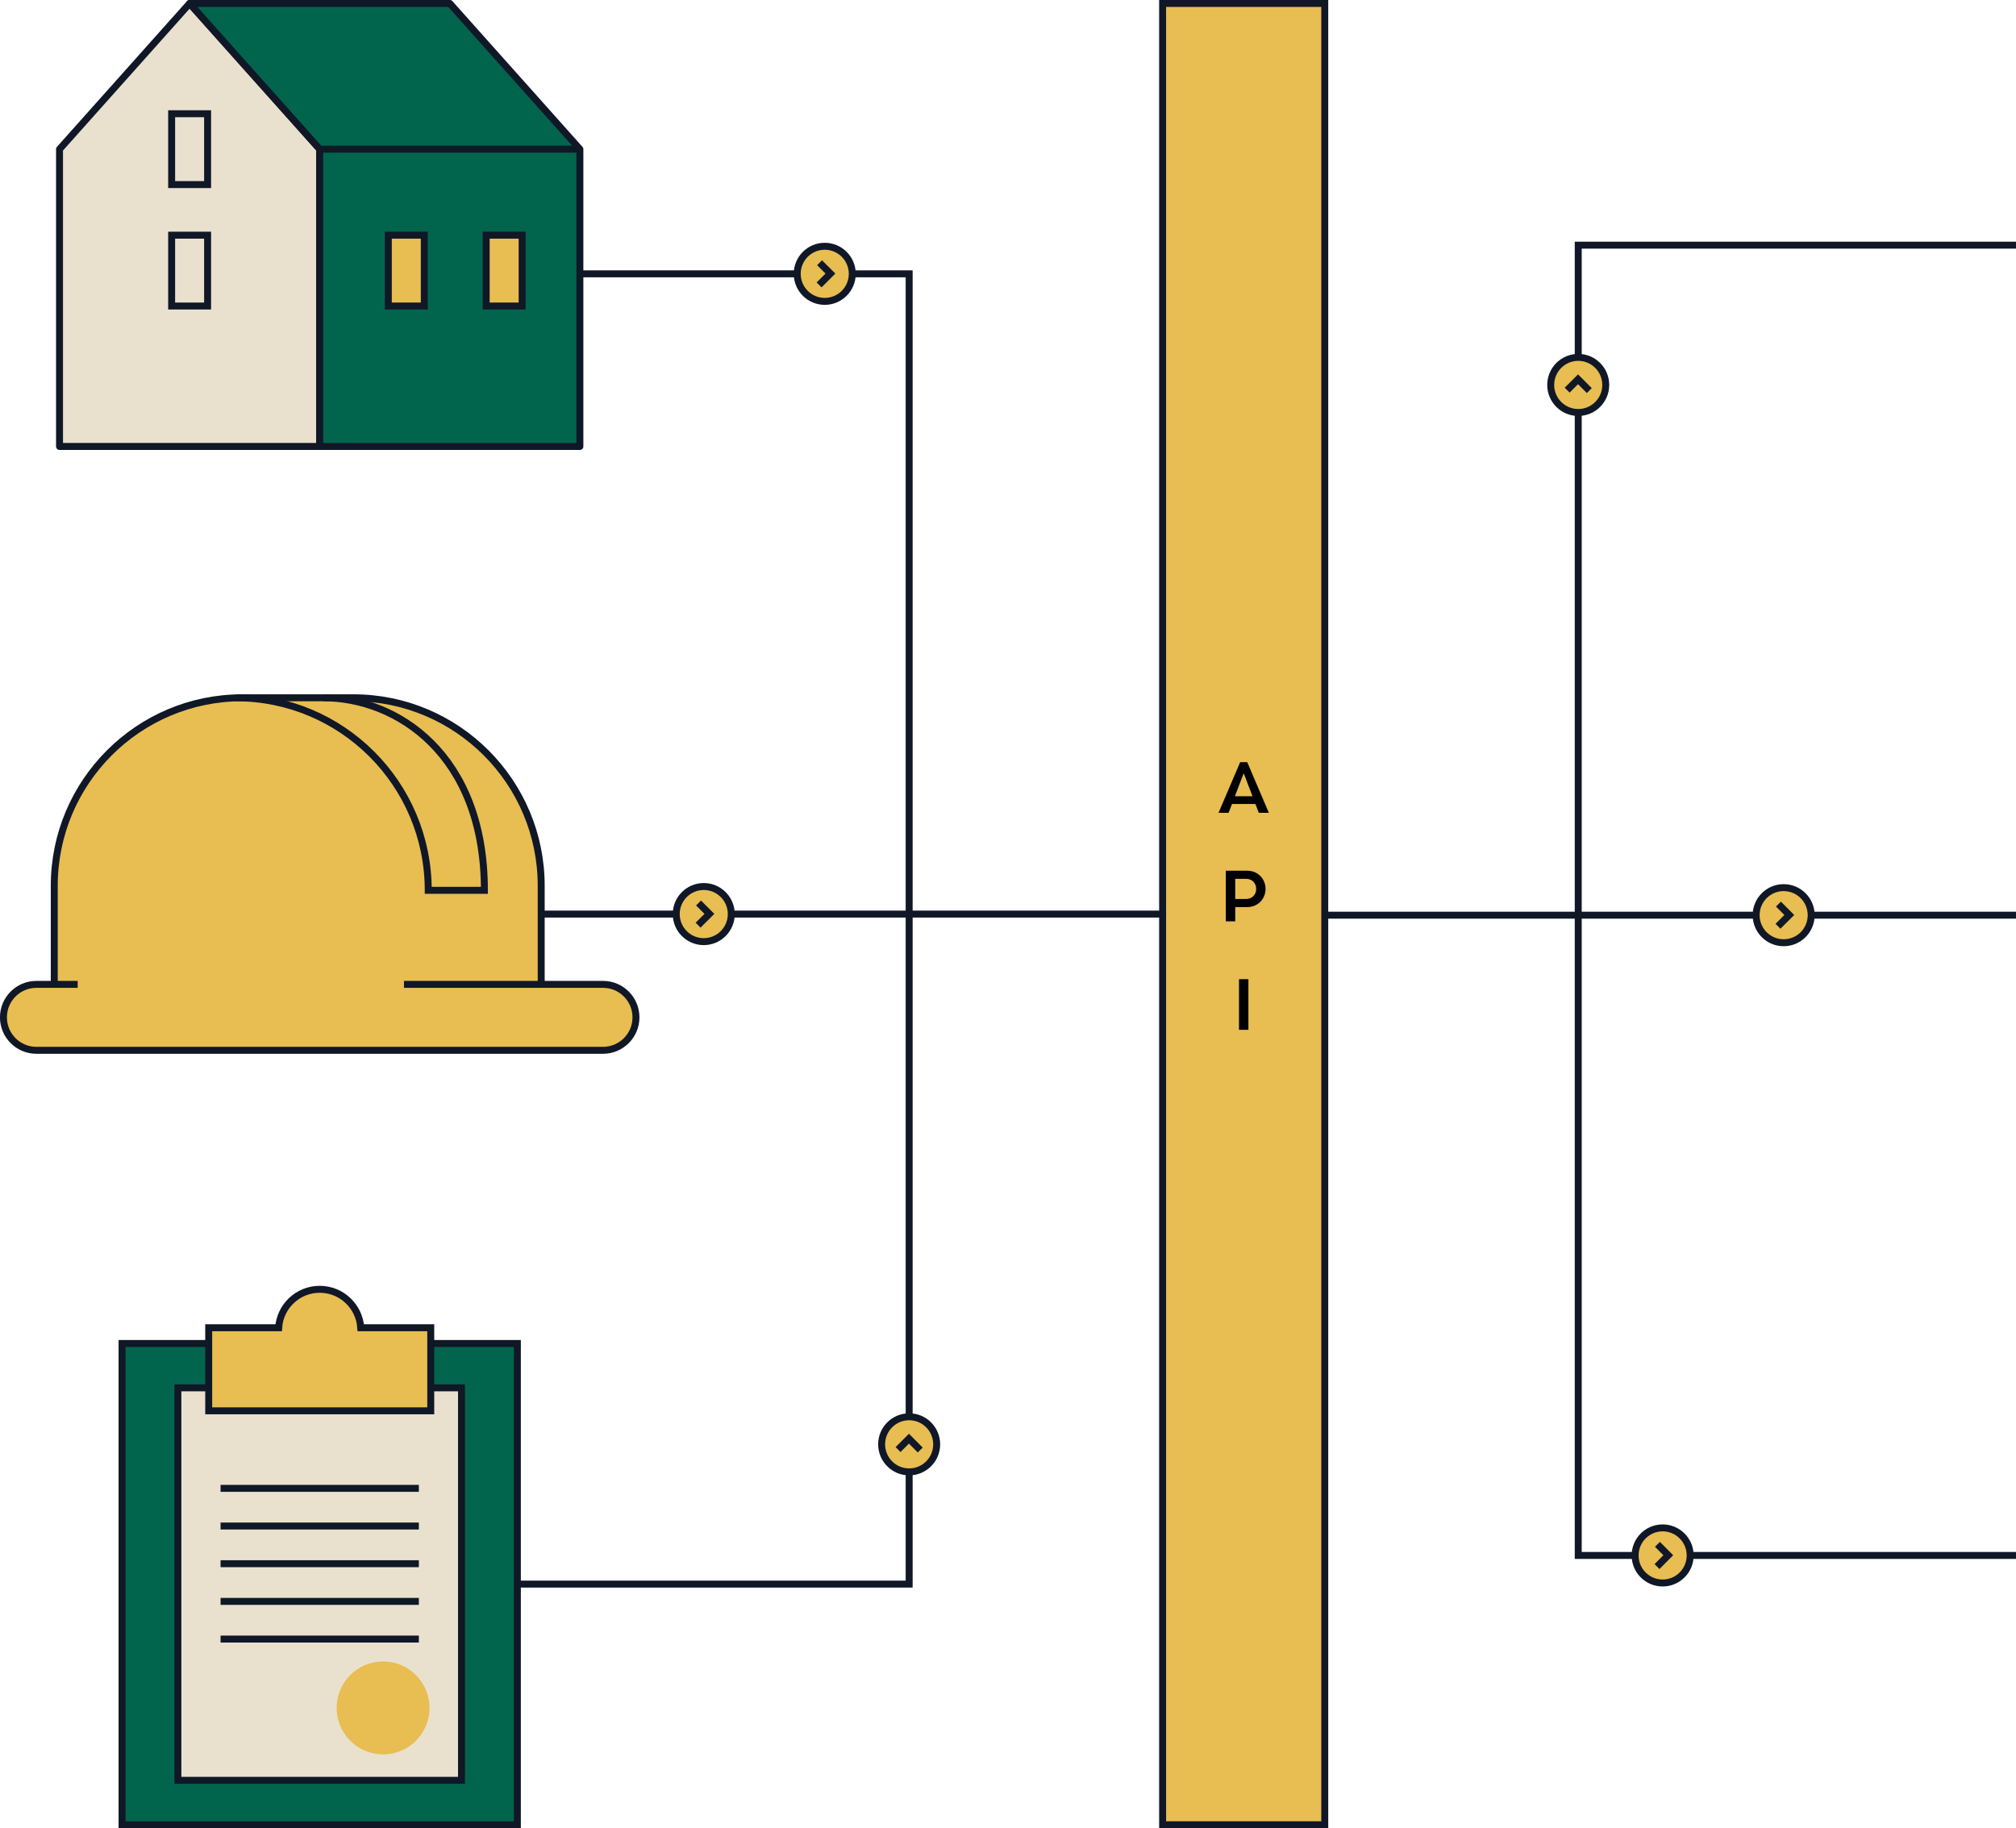 <svg width="580" height="526" viewBox="0 0 580 526" fill="none" xmlns="http://www.w3.org/2000/svg">
<g clip-path="url(#clip0_496_328)">
<path d="M381.132 262.995H135.617" stroke="#101727" stroke-width="2" stroke-miterlimit="10"/>
<path d="M143.369 78.783H261.563V455.77H143.369" stroke="#101727" stroke-width="2" stroke-miterlimit="10"/>
<path d="M148.844 386.54H35.115V525.009H148.844V386.54Z" fill="#01654D" stroke="#101727" stroke-width="2" stroke-miterlimit="10"/>
<path d="M132.776 399.304H51.172V512.226H132.776V399.304Z" fill="#E9E1CE" stroke="#101727" stroke-width="2" stroke-miterlimit="10"/>
<path d="M103.79 382.011C103.374 375.838 98.256 370.952 91.98 370.952C85.703 370.952 80.575 375.838 80.169 382.011H60.043V405.914H123.926V382.011H103.8H103.79Z" fill="#E8BD51" stroke="#101727" stroke-width="2" stroke-miterlimit="10"/>
<path d="M110.214 504.764C117.59 504.764 123.569 498.779 123.569 491.396C123.569 484.013 117.59 478.027 110.214 478.027C102.839 478.027 96.859 484.013 96.859 491.396C96.859 498.779 102.839 504.764 110.214 504.764Z" fill="#E8BD51"/>
<path d="M63.459 428.221H120.502" stroke="#101727" stroke-width="2" stroke-miterlimit="10"/>
<path d="M63.459 439.062H120.502" stroke="#101727" stroke-width="2" stroke-miterlimit="10"/>
<path d="M63.459 449.903H120.502" stroke="#101727" stroke-width="2" stroke-miterlimit="10"/>
<path d="M63.459 460.745H120.502" stroke="#101727" stroke-width="2" stroke-miterlimit="10"/>
<path d="M63.459 471.586H120.502" stroke="#101727" stroke-width="2" stroke-miterlimit="10"/>
<path d="M69.654 200.762H101.66C131.489 200.762 155.703 225.001 155.703 254.859V289.751H15.611V254.859C15.611 225.001 39.826 200.762 69.654 200.762Z" fill="#E8BD51" stroke="#101727" stroke-width="2" stroke-miterlimit="10"/>
<path d="M116.224 283.221H173.494C178.731 283.221 182.968 287.472 182.968 292.704C182.968 297.947 178.721 302.188 173.494 302.188H10.464C5.227 302.188 0.99 297.937 0.99 292.704C0.99 287.462 5.237 283.221 10.464 283.221H22.344" fill="#E8BD51"/>
<path d="M116.224 283.221H173.494C178.731 283.221 182.968 287.472 182.968 292.704C182.968 297.947 178.721 302.188 173.494 302.188H10.464C5.227 302.188 0.99 297.937 0.99 292.704C0.99 287.462 5.237 283.221 10.464 283.221H22.344" stroke="#101727" stroke-width="2" stroke-miterlimit="10"/>
<path d="M93.038 200.762C113.996 200.762 139.36 216.865 139.36 256.157H123.203C123.203 225.566 98.424 200.762 67.863 200.762" stroke="#101727" stroke-width="2" stroke-miterlimit="10"/>
<path d="M91.979 128.451H17.127V42.919L54.548 0.991L91.979 42.919V128.451Z" fill="#E9E1CE" stroke="#101727" stroke-width="2" stroke-linejoin="round"/>
<path d="M166.832 128.451H91.98V42.919L54.549 0.991H129.411L166.832 42.919V128.451Z" fill="#01654D" stroke="#101727" stroke-width="2" stroke-linejoin="round"/>
<path d="M91.978 42.919H166.831" stroke="#101727" stroke-width="2" stroke-linejoin="round"/>
<path d="M59.726 32.722H49.381V53.106H59.726V32.722Z" fill="#E9E1CE" stroke="#101727" stroke-width="2" stroke-miterlimit="10"/>
<path d="M59.726 67.664H49.381V88.048H59.726V67.664Z" fill="#E9E1CE" stroke="#101727" stroke-width="2" stroke-miterlimit="10"/>
<path d="M122.064 67.664H111.719V88.048H122.064V67.664Z" fill="#E8BD51" stroke="#101727" stroke-width="2" stroke-miterlimit="10"/>
<path d="M150.218 67.664H139.873V88.048H150.218V67.664Z" fill="#E8BD51" stroke="#101727" stroke-width="2" stroke-miterlimit="10"/>
<path d="M261.562 423.484C265.936 423.484 269.482 419.934 269.482 415.556C269.482 411.177 265.936 407.628 261.562 407.628C257.188 407.628 253.643 411.177 253.643 415.556C253.643 419.934 257.188 423.484 261.562 423.484Z" fill="#E8BD51" stroke="#101727" stroke-width="2" stroke-miterlimit="10"/>
<path d="M258.375 417.062L261.503 413.931L264.75 417.191" fill="#E8BD51"/>
<path d="M258.375 417.062L261.503 413.931L264.75 417.191" stroke="#101727" stroke-width="2" stroke-miterlimit="10"/>
<path d="M202.471 270.923C206.845 270.923 210.39 267.374 210.39 262.995C210.39 258.617 206.845 255.067 202.471 255.067C198.097 255.067 194.551 258.617 194.551 262.995C194.551 267.374 198.097 270.923 202.471 270.923Z" fill="#E8BD51" stroke="#101727" stroke-width="2" stroke-miterlimit="10"/>
<path d="M200.967 259.804L204.095 262.936L200.838 266.186" fill="#E8BD51"/>
<path d="M200.967 259.804L204.095 262.936L200.838 266.186" stroke="#101727" stroke-width="2" stroke-miterlimit="10"/>
<path d="M237.279 86.711C241.653 86.711 245.199 83.161 245.199 78.783C245.199 74.404 241.653 70.855 237.279 70.855C232.905 70.855 229.359 74.404 229.359 78.783C229.359 83.161 232.905 86.711 237.279 86.711Z" fill="#E8BD51" stroke="#101727" stroke-width="2" stroke-miterlimit="10"/>
<path d="M235.785 75.592L238.913 78.713L235.656 81.974" fill="#E8BD51"/>
<path d="M235.785 75.592L238.913 78.713L235.656 81.974" stroke="#101727" stroke-width="2" stroke-miterlimit="10"/>
<path d="M334.484 263.312H580" stroke="#101727" stroke-width="2" stroke-miterlimit="10"/>
<path d="M580 447.525H454.055V70.538H580" stroke="#101727" stroke-width="2" stroke-miterlimit="10"/>
<path d="M454.055 118.679C458.429 118.679 461.974 115.13 461.974 110.752C461.974 106.373 458.429 102.824 454.055 102.824C449.681 102.824 446.135 106.373 446.135 110.752C446.135 115.13 449.681 118.679 454.055 118.679Z" fill="#E8BD51" stroke="#101727" stroke-width="2" stroke-miterlimit="10"/>
<path d="M450.867 112.248L453.996 109.126L457.243 112.377" fill="#E8BD51"/>
<path d="M450.867 112.248L453.996 109.126L457.243 112.377" stroke="#101727" stroke-width="2" stroke-miterlimit="10"/>
<path d="M513.156 271.24C517.53 271.24 521.076 267.69 521.076 263.312C521.076 258.934 517.53 255.384 513.156 255.384C508.782 255.384 505.236 258.934 505.236 263.312C505.236 267.69 508.782 271.24 513.156 271.24Z" fill="#E8BD51" stroke="#101727" stroke-width="2" stroke-miterlimit="10"/>
<path d="M511.652 260.121L514.78 263.253L511.523 266.503" fill="#E8BD51"/>
<path d="M511.652 260.121L514.78 263.253L511.523 266.503" stroke="#101727" stroke-width="2" stroke-miterlimit="10"/>
<path d="M478.34 455.452C482.714 455.452 486.26 451.903 486.26 447.524C486.26 443.146 482.714 439.597 478.34 439.597C473.966 439.597 470.42 443.146 470.42 447.524C470.42 451.903 473.966 455.452 478.34 455.452Z" fill="#E8BD51" stroke="#101727" stroke-width="2" stroke-miterlimit="10"/>
<path d="M476.845 444.333L479.964 447.465L476.717 450.725" fill="#E8BD51"/>
<path d="M476.845 444.333L479.964 447.465L476.717 450.725" stroke="#101727" stroke-width="2" stroke-miterlimit="10"/>
<path d="M381.132 0.991H334.484V525.009H381.132V0.991Z" fill="#E8BD51" stroke="#101727" stroke-width="2" stroke-miterlimit="10"/>
<path d="M365.046 233.86H362.155L361.175 231.323H354.443L353.463 233.86H350.572L356.789 219.293H358.829L365.046 233.86ZM357.809 222.474L355.275 229.094H360.343L357.809 222.474Z" fill="black"/>
<path d="M355.375 260.983V265.086H352.672V250.519H358.82C361.918 250.519 364.096 252.867 364.096 255.741C364.096 258.615 361.918 260.983 358.82 260.983H355.365H355.375ZM358.473 258.654C360.265 258.654 361.404 257.346 361.404 255.741C361.404 254.136 360.265 252.847 358.473 252.847H355.375V258.654H358.473Z" fill="black"/>
<path d="M356.463 281.725H359.166V296.292H356.463V281.725Z" fill="black"/>
</g>
<defs>
<clipPath id="clip0_496_328">
<rect width="580" height="526" fill="white"/>
</clipPath>
</defs>
</svg>
